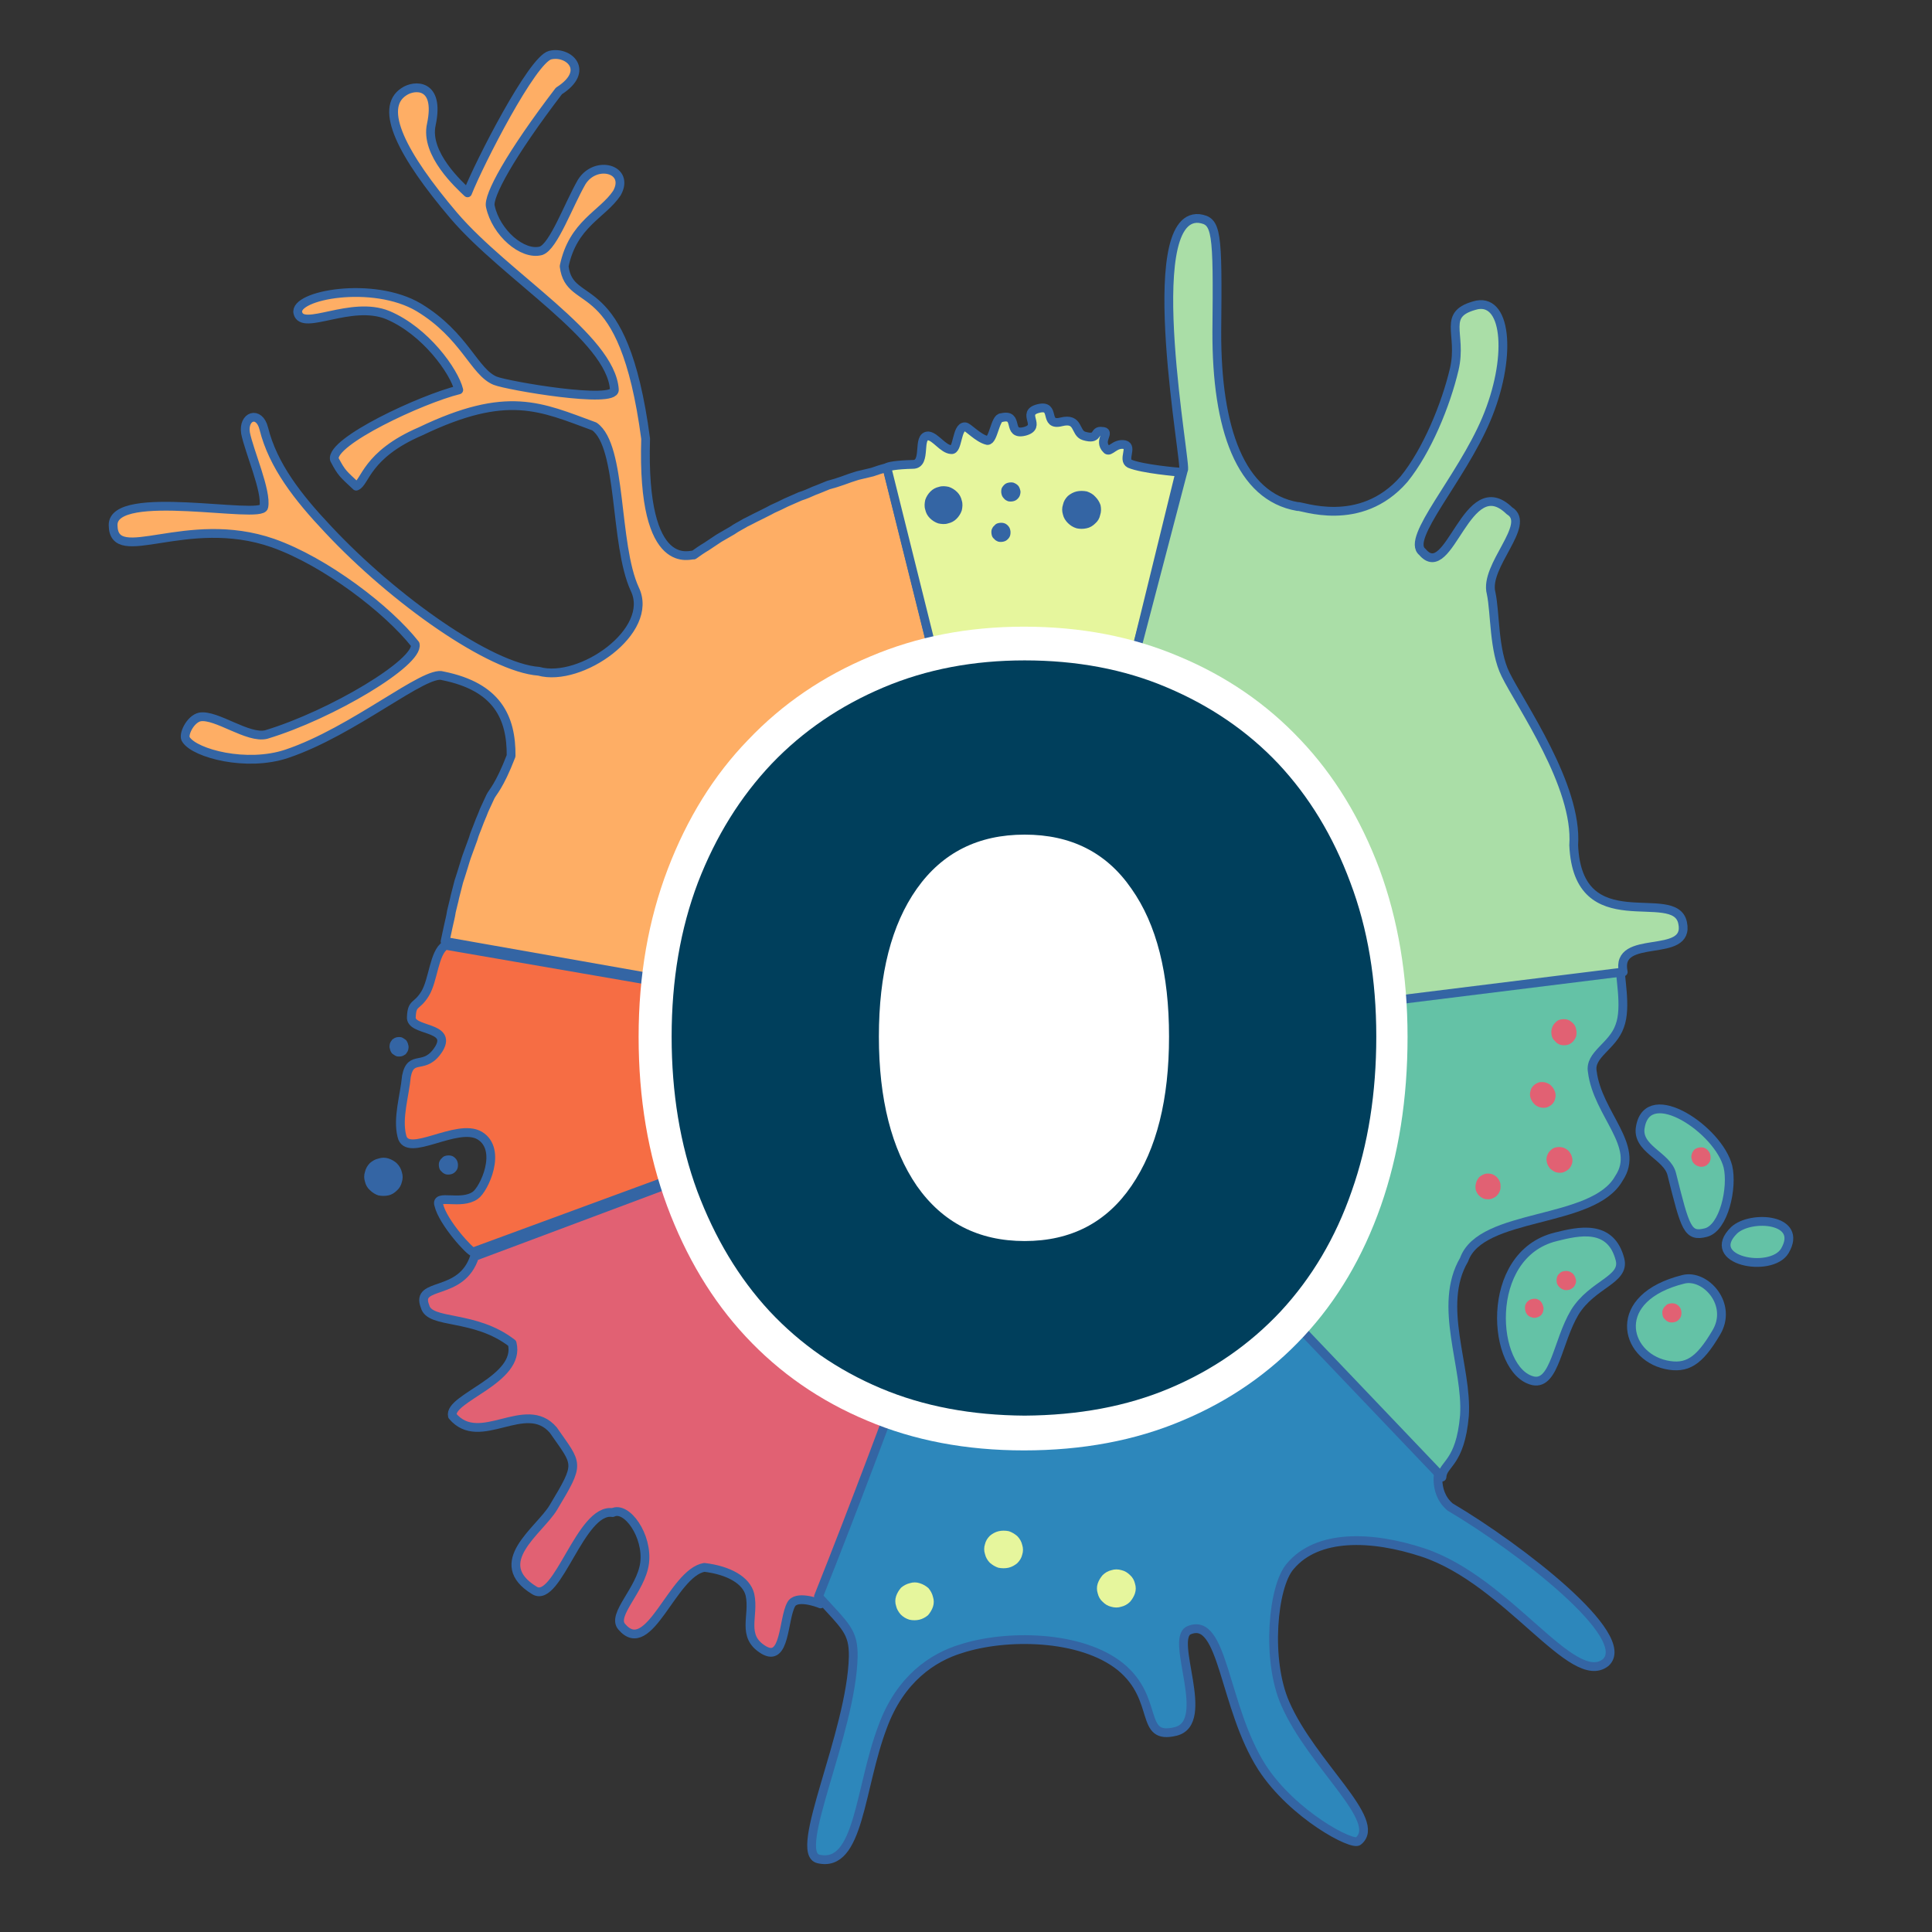 <?xml version="1.0" encoding="UTF-8"?>
<!DOCTYPE svg PUBLIC "-//W3C//DTD SVG 1.1//EN" "http://www.w3.org/Graphics/SVG/1.1/DTD/svg11.dtd">
<svg version="1.2" width="55mm" height="55mm" viewBox="0 0 5500 5500" preserveAspectRatio="xMidYMid" fill-rule="evenodd" stroke-width="28.222" stroke-linejoin="round" xmlns="http://www.w3.org/2000/svg" xmlns:ooo="http://xml.openoffice.org/svg/export" xmlns:xlink="http://www.w3.org/1999/xlink" xmlns:presentation="http://sun.com/xmlns/staroffice/presentation" xmlns:smil="http://www.w3.org/2001/SMIL20/" xmlns:anim="urn:oasis:names:tc:opendocument:xmlns:animation:1.0" xml:space="preserve">
 <rect x="0" y="0" width="5500" height="5500" fill="#333333" stroke="none"/>
 <defs class="ClipPathGroup">
  <clipPath id="presentation_clip_path" clipPathUnits="userSpaceOnUse">
   <rect x="0" y="0" width="5500" height="5500"/>
  </clipPath>
  <clipPath id="presentation_clip_path_shrink" clipPathUnits="userSpaceOnUse">
   <rect x="5" y="5" width="5489" height="5489"/>
  </clipPath>
 </defs>
 <defs class="TextShapeIndex">
  <g ooo:slide="id1" ooo:id-list="id3 id4 id5 id6 id7 id8 id9 id10 id11 id12 id13 id14 id15 id16 id17 id18 id19 id20 id21 id22 id23 id24 id25 id26 id27 id28 id29 id30 id31 id32 id33 id34"/>
 </defs>
 <defs class="EmbeddedBulletChars">
  <g id="bullet-char-template-57356" transform="scale(0,-0)">
   <path d="M 580,1141 L 1163,571 580,0 -4,571 580,1141 Z"/>
  </g>
  <g id="bullet-char-template-57354" transform="scale(0,-0)">
   <path d="M 8,1128 L 1137,1128 1137,0 8,0 8,1128 Z"/>
  </g>
  <g id="bullet-char-template-10146" transform="scale(0,-0)">
   <path d="M 174,0 L 602,739 174,1481 1456,739 174,0 Z M 1358,739 L 309,1346 659,739 1358,739 Z"/>
  </g>
  <g id="bullet-char-template-10132" transform="scale(0,-0)">
   <path d="M 2015,739 L 1276,0 717,0 1260,543 174,543 174,936 1260,936 717,1481 1274,1481 2015,739 Z"/>
  </g>
  <g id="bullet-char-template-10007" transform="scale(0,-0)">
   <path d="M 0,-2 C -7,14 -16,27 -25,37 L 356,567 C 262,823 215,952 215,954 215,979 228,992 255,992 264,992 276,990 289,987 310,991 331,999 354,1012 L 381,999 492,748 772,1049 836,1024 860,1049 C 881,1039 901,1025 922,1006 886,937 835,863 770,784 769,783 710,716 594,584 L 774,223 C 774,196 753,168 711,139 L 727,119 C 717,90 699,76 672,76 641,76 570,178 457,381 L 164,-76 C 142,-110 111,-127 72,-127 30,-127 9,-110 8,-76 1,-67 -2,-52 -2,-32 -2,-23 -1,-13 0,-2 Z"/>
  </g>
  <g id="bullet-char-template-10004" transform="scale(0,-0)">
   <path d="M 285,-33 C 182,-33 111,30 74,156 52,228 41,333 41,471 41,549 55,616 82,672 116,743 169,778 240,778 293,778 328,747 346,684 L 369,508 C 377,444 397,411 428,410 L 1163,1116 C 1174,1127 1196,1133 1229,1133 1271,1133 1292,1118 1292,1087 L 1292,965 C 1292,929 1282,901 1262,881 L 442,47 C 390,-6 338,-33 285,-33 Z"/>
  </g>
  <g id="bullet-char-template-9679" transform="scale(0,-0)">
   <path d="M 813,0 C 632,0 489,54 383,161 276,268 223,411 223,592 223,773 276,916 383,1023 489,1130 632,1184 813,1184 992,1184 1136,1130 1245,1023 1353,916 1407,772 1407,592 1407,412 1353,268 1245,161 1136,54 992,0 813,0 Z"/>
  </g>
  <g id="bullet-char-template-8226" transform="scale(0,-0)">
   <path d="M 346,457 C 273,457 209,483 155,535 101,586 74,649 74,723 74,796 101,859 155,911 209,963 273,989 346,989 419,989 480,963 531,910 582,859 608,796 608,723 608,648 583,586 532,535 482,483 420,457 346,457 Z"/>
  </g>
  <g id="bullet-char-template-8211" transform="scale(0,-0)">
   <path d="M -4,459 L 1135,459 1135,606 -4,606 -4,459 Z"/>
  </g>
  <g id="bullet-char-template-61548" transform="scale(0,-0)">
   <path d="M 173,740 C 173,903 231,1043 346,1159 462,1274 601,1332 765,1332 928,1332 1067,1274 1183,1159 1299,1043 1357,903 1357,740 1357,577 1299,437 1183,322 1067,206 928,148 765,148 601,148 462,206 346,322 231,437 173,577 173,740 Z"/>
  </g>
 </defs>
 <g>
  <g id="id2" class="Master_Slide">
   <g id="bg-id2" class="Background"/>
   <g id="bo-id2" class="BackgroundObjects"/>
  </g>
 </g>
 <g class="SlideGroup">
  <g>
   <g id="container-id1">
    <g id="id1" class="Slide" clip-path="url(#presentation_clip_path)">
     <g class="Page">
      <g class="Group">
       <g class="Group">
        <g class="Group">
         <g class="com.sun.star.drawing.ClosedBezierShape">
          <g id="id3">
           <rect class="BoundingBox" stroke="none" fill="none" x="309" y="143" width="2640" height="2845"/>
           <path fill="rgb(254,174,101)" stroke="none" d="M 1267,2680 C 1270,2666 1273,2651 1276,2638 1279,2623 1283,2610 1285,2595 1288,2581 1292,2568 1295,2553 1299,2539 1303,2525 1306,2510 1310,2497 1315,2483 1319,2469 1323,2456 1327,2442 1332,2429 1337,2415 1342,2402 1347,2388 1351,2373 1357,2361 1362,2347 1367,2333 1373,2321 1378,2307 1384,2294 1390,2281 1396,2268 1402,2255 1421,2240 1455,2152 1456,2042 1415,1955 1261,1924 1211,1906 1007,2082 816,2146 702,2184 556,2145 530,2106 519,2094 541,2047 569,2041 616,2033 706,2104 758,2091 944,2035 1194,1885 1182,1834 1104,1735 927,1599 777,1546 530,1460 323,1615 322,1495 320,1388 746,1480 751,1443 760,1399 709,1284 699,1233 691,1184 738,1168 751,1220 777,1325 848,1416 934,1507 1122,1708 1396,1901 1534,1911 1653,1944 1865,1796 1807,1677 1748,1548 1772,1270 1692,1214 1539,1158 1445,1109 1197,1228 1041,1295 1040,1375 1014,1384 977,1349 973,1348 952,1308 940,1257 1200,1136 1306,1110 1293,1057 1211,942 1104,897 999,854 861,944 848,891 835,840 1062,798 1192,875 1323,954 1350,1060 1410,1084 1445,1098 1753,1151 1749,1109 1739,961 1441,788 1292,614 1145,441 1077,308 1150,261 1179,241 1253,236 1228,354 1209,438 1308,527 1331,549 1365,463 1515,170 1566,157 1618,144 1682,201 1591,259 1452,441 1388,559 1396,588 1412,662 1487,728 1540,714 1576,702 1618,584 1656,518 1696,454 1795,481 1756,550 1715,611 1631,637 1606,758 1622,887 1774,766 1838,1249 1826,1641 1970,1576 1975,1580 1986,1572 1999,1563 2011,1556 2023,1548 2035,1540 2047,1532 2060,1525 2072,1517 2085,1510 2096,1502 2109,1496 2122,1488 2135,1482 2147,1475 2160,1469 2173,1462 2187,1456 2199,1449 2213,1443 2225,1437 2237,1431 2251,1425 2264,1419 2278,1413 2291,1409 2305,1403 2318,1397 2332,1392 2345,1386 2358,1381 2373,1377 2386,1373 2400,1368 2413,1363 2428,1358 2441,1354 2455,1350 2469,1347 2483,1344 2497,1339 2510,1335 2525,1331 2662,1879 2798,2426 2935,2974 2379,2877 1824,2778 1267,2680 Z"/>
           <path fill="none" stroke="rgb(52,101,164)" stroke-width="25" stroke-linejoin="round" d="M 1267,2680 C 1270,2666 1273,2651 1276,2638 1279,2623 1283,2610 1285,2595 1288,2581 1292,2568 1295,2553 L 1306,2510 C 1310,2497 1315,2483 1319,2469 1323,2456 1327,2442 1332,2429 L 1347,2388 C 1351,2373 1357,2361 1362,2347 1367,2333 1373,2321 1378,2307 L 1396,2268 C 1402,2255 1421,2240 1455,2152 1456,2042 1415,1955 1261,1924 1211,1906 1007,2082 816,2146 702,2184 556,2145 530,2106 519,2094 541,2047 569,2041 616,2033 706,2104 758,2091 944,2035 1194,1885 1182,1834 1104,1735 927,1599 777,1546 530,1460 323,1615 322,1495 320,1388 746,1480 751,1443 760,1399 709,1284 699,1233 691,1184 738,1168 751,1220 777,1325 848,1416 934,1507 1122,1708 1396,1901 1534,1911 1653,1944 1865,1796 1807,1677 1748,1548 1772,1270 1692,1214 1539,1158 1445,1109 1197,1228 1041,1295 1040,1375 1014,1384 977,1349 973,1348 952,1308 940,1257 1200,1136 1306,1110 1293,1057 1211,942 1104,897 999,854 861,944 848,891 835,840 1062,798 1192,875 1323,954 1350,1060 1410,1084 1445,1098 1753,1151 1749,1109 1739,961 1441,788 1292,614 1145,441 1077,308 1150,261 1179,241 1253,236 1228,354 1209,438 1308,527 1331,549 1365,463 1515,170 1566,157 1618,144 1682,201 1591,259 1452,441 1388,559 1396,588 1412,662 1487,728 1540,714 1576,702 1618,584 1656,518 1696,454 1795,481 1756,550 1715,611 1631,637 1606,758 1622,887 1774,766 1838,1249 1826,1641 1970,1576 1975,1580 1986,1572 1999,1563 2011,1556 2023,1548 2035,1540 2047,1532 L 2085,1510 C 2096,1502 2109,1496 2122,1488 2135,1482 2147,1475 2160,1469 2173,1462 2187,1456 2199,1449 2213,1443 2225,1437 2237,1431 2251,1425 2264,1419 2278,1413 2291,1409 2305,1403 2318,1397 2332,1392 2345,1386 2358,1381 2373,1377 2386,1373 2400,1368 2413,1363 2428,1358 2441,1354 L 2483,1344 C 2497,1339 2510,1335 2525,1331 L 2935,2974 C 2379,2877 1824,2778 1267,2680 Z"/>
          </g>
         </g>
        </g>
        <g class="Group">
         <g class="com.sun.star.drawing.ClosedBezierShape">
          <g id="id4">
           <rect class="BoundingBox" stroke="none" fill="none" x="1193" y="2970" width="1758" height="1748"/>
           <path fill="rgb(225,97,115)" stroke="none" d="M 2336,4566 C 2327,4562 2266,4540 2252,4568 2229,4611 2236,4734 2174,4697 2109,4658 2148,4601 2135,4540 2125,4498 2073,4470 2005,4462 1914,4478 1848,4723 1770,4631 1740,4597 1825,4526 1835,4450 1845,4372 1784,4286 1744,4306 1653,4292 1587,4566 1522,4528 1392,4449 1535,4358 1575,4292 1653,4162 1645,4172 1575,4071 1496,3979 1366,4124 1288,4031 1275,3980 1484,3928 1458,3824 1351,3741 1223,3771 1210,3719 1181,3647 1314,3693 1351,3577 1880,3379 2408,3181 2937,2983 2737,3511 2537,4038 2336,4566 Z"/>
           <path fill="none" stroke="rgb(52,101,164)" stroke-width="25" stroke-linejoin="round" d="M 2336,4566 C 2327,4562 2266,4540 2252,4568 2229,4611 2236,4734 2174,4697 2109,4658 2148,4601 2135,4540 2125,4498 2073,4470 2005,4462 1914,4478 1848,4723 1770,4631 1740,4597 1825,4526 1835,4450 1845,4372 1784,4286 1744,4306 1653,4292 1587,4566 1522,4528 1392,4449 1535,4358 1575,4292 1653,4162 1645,4172 1575,4071 1496,3979 1366,4124 1288,4031 1275,3980 1484,3928 1458,3824 1351,3741 1223,3771 1210,3719 1181,3647 1314,3693 1351,3577 1880,3379 2408,3181 2937,2983 2737,3511 2537,4038 2336,4566 Z"/>
          </g>
         </g>
        </g>
        <g class="Group">
         <g class="com.sun.star.drawing.ClosedBezierShape">
          <g id="id5">
           <rect class="BoundingBox" stroke="none" fill="none" x="2512" y="1148" width="861" height="1887"/>
           <path fill="rgb(230,246,157)" stroke="none" d="M 2525,1332 C 2524,1328 2552,1323 2599,1322 2640,1322 2609,1240 2643,1241 2663,1243 2685,1279 2708,1280 2727,1283 2723,1214 2747,1215 2755,1214 2784,1248 2811,1254 2828,1255 2833,1188 2851,1189 2904,1176 2864,1241 2917,1228 2969,1214 2904,1176 2956,1163 3008,1150 2969,1214 3021,1201 3073,1188 3059,1233 3086,1241 3130,1254 3112,1224 3137,1228 3164,1228 3125,1254 3150,1279 3159,1291 3173,1260 3202,1266 3225,1272 3195,1309 3216,1320 3251,1335 3354,1344 3359,1344 3225,1893 3081,2473 2946,3021 2809,2473 2661,1878 2525,1332 Z"/>
           <path fill="none" stroke="rgb(52,101,164)" stroke-width="25" stroke-linejoin="round" d="M 2525,1332 C 2524,1328 2552,1323 2599,1322 2640,1322 2609,1240 2643,1241 2663,1243 2685,1279 2708,1280 2727,1283 2723,1214 2747,1215 2755,1214 2784,1248 2811,1254 2828,1255 2833,1188 2851,1189 2904,1176 2864,1241 2917,1228 2969,1214 2904,1176 2956,1163 3008,1150 2969,1214 3021,1201 3073,1188 3059,1233 3086,1241 3130,1254 3112,1224 3137,1228 3164,1228 3125,1254 3150,1279 3159,1291 3173,1260 3202,1266 3225,1272 3195,1309 3216,1320 3251,1335 3354,1344 3359,1344 3225,1893 3081,2473 2946,3021 2809,2473 2661,1878 2525,1332 Z"/>
          </g>
         </g>
         <g class="com.sun.star.drawing.CustomShape">
          <g id="id6">
           <rect class="BoundingBox" stroke="none" fill="none" x="2631" y="1383" width="111" height="111"/>
           <path fill="rgb(52,101,164)" stroke="none" d="M 2738,1425 C 2741,1434 2740,1444 2738,1453 2735,1462 2730,1470 2723,1477 2716,1484 2708,1488 2699,1490 2690,1493 2680,1492 2671,1490 2662,1487 2654,1482 2647,1475 2640,1468 2636,1460 2634,1451 2631,1442 2632,1432 2634,1423 2637,1414 2642,1406 2649,1399 2656,1392 2664,1388 2673,1386 2682,1383 2692,1384 2701,1386 2710,1389 2718,1394 2725,1401 2732,1408 2736,1416 2738,1425 L 2738,1425 Z"/>
          </g>
         </g>
         <g class="com.sun.star.drawing.CustomShape">
          <g id="id7">
           <rect class="BoundingBox" stroke="none" fill="none" x="2849" y="1372" width="58" height="57"/>
           <path fill="rgb(52,101,164)" stroke="none" d="M 2904,1394 C 2906,1399 2905,1404 2904,1408 2903,1413 2900,1417 2897,1420 2893,1424 2889,1426 2884,1427 2879,1428 2875,1428 2870,1427 2865,1425 2861,1423 2858,1419 2854,1415 2852,1411 2851,1406 2850,1402 2850,1397 2851,1392 2852,1388 2855,1384 2859,1380 2862,1377 2866,1375 2871,1374 2876,1373 2881,1373 2885,1374 2890,1376 2894,1378 2898,1382 2901,1385 2903,1390 2904,1394 L 2904,1394 Z"/>
          </g>
         </g>
         <g class="com.sun.star.drawing.CustomShape">
          <g id="id8">
           <rect class="BoundingBox" stroke="none" fill="none" x="3023" y="1397" width="113" height="110"/>
           <path fill="rgb(52,101,164)" stroke="none" d="M 3133,1438 C 3135,1448 3135,1457 3132,1466 3130,1476 3125,1484 3118,1490 3111,1497 3103,1502 3093,1504 3084,1506 3074,1506 3065,1504 3055,1501 3047,1496 3040,1489 3033,1482 3028,1474 3026,1465 3023,1455 3023,1446 3026,1437 3028,1427 3033,1419 3040,1412 3047,1406 3056,1401 3065,1399 3074,1397 3084,1397 3094,1399 3103,1402 3112,1407 3118,1414 3125,1421 3130,1429 3133,1438 L 3133,1438 Z"/>
          </g>
         </g>
         <g class="com.sun.star.drawing.CustomShape">
          <g id="id9">
           <rect class="BoundingBox" stroke="none" fill="none" x="2822" y="1487" width="57" height="57"/>
           <path fill="rgb(52,101,164)" stroke="none" d="M 2876,1509 C 2877,1513 2877,1518 2876,1523 2875,1528 2872,1532 2869,1535 2865,1539 2861,1541 2856,1542 2851,1543 2847,1543 2842,1542 2837,1540 2833,1538 2830,1534 2826,1531 2824,1527 2823,1522 2822,1517 2822,1512 2823,1508 2825,1503 2827,1499 2831,1496 2834,1492 2838,1490 2843,1489 2848,1488 2853,1488 2857,1489 2862,1490 2866,1493 2869,1496 2873,1500 2875,1504 2876,1509 L 2876,1509 Z"/>
          </g>
         </g>
        </g>
        <g class="Group">
         <g class="com.sun.star.drawing.ClosedBezierShape">
          <g id="id10">
           <rect class="BoundingBox" stroke="none" fill="none" x="2298" y="2940" width="2300" height="2368"/>
           <path fill="rgb(45,135,187)" stroke="none" d="M 4102,4180 C 4098,4168 4075,4245 4128,4290 4326,4407 4652,4659 4571,4733 4477,4807 4294,4501 4052,4420 3904,4371 3750,4367 3673,4459 3623,4516 3604,4726 3659,4850 3735,5024 3938,5183 3867,5241 3852,5257 3681,5167 3593,5032 3482,4859 3484,4599 3385,4641 3328,4665 3451,4903 3347,4929 3241,4955 3303,4838 3190,4745 3077,4654 2863,4652 2735,4694 2656,4718 2563,4779 2513,4915 2446,5091 2447,5319 2330,5292 2254,5275 2424,4933 2429,4716 2430,4644 2407,4630 2330,4545 2539,4021 2727,3477 2935,2953 3325,3362 3714,3772 4102,4180 Z"/>
           <path fill="none" stroke="rgb(52,101,164)" stroke-width="25" stroke-linejoin="round" d="M 4102,4180 C 4098,4168 4075,4245 4128,4290 4326,4407 4652,4659 4571,4733 4477,4807 4294,4501 4052,4420 3904,4371 3750,4367 3673,4459 3623,4516 3604,4726 3659,4850 3735,5024 3938,5183 3867,5241 3852,5257 3681,5167 3593,5032 3482,4859 3484,4599 3385,4641 3328,4665 3451,4903 3347,4929 3241,4955 3303,4838 3190,4745 3077,4654 2863,4652 2735,4694 2656,4718 2563,4779 2513,4915 2446,5091 2447,5319 2330,5292 2254,5275 2424,4933 2429,4716 2430,4644 2407,4630 2330,4545 2539,4021 2727,3477 2935,2953 3325,3362 3714,3772 4102,4180 Z"/>
          </g>
         </g>
        </g>
        <g class="Group">
         <g class="com.sun.star.drawing.ClosedBezierShape">
          <g id="id11">
           <rect class="BoundingBox" stroke="none" fill="none" x="2924" y="2733" width="1716" height="1486"/>
           <path fill="rgb(100,194,166)" stroke="none" d="M 4613,2746 C 4609,2775 4632,2866 4611,2921 4591,2979 4524,3002 4533,3051 4548,3172 4671,3262 4609,3354 4536,3486 4216,3450 4168,3586 4091,3717 4178,3891 4169,4030 4157,4168 4107,4166 4105,4205 3716,3797 3326,3388 2937,2980 3495,2903 4054,2824 4613,2746 Z"/>
           <path fill="none" stroke="rgb(52,101,164)" stroke-width="25" stroke-linejoin="round" d="M 4613,2746 C 4609,2775 4632,2866 4611,2921 4591,2979 4524,3002 4533,3051 4548,3172 4671,3262 4609,3354 4536,3486 4216,3450 4168,3586 4091,3717 4178,3891 4169,4030 4157,4168 4107,4166 4105,4205 3716,3797 3326,3388 2937,2980 3495,2903 4054,2824 4613,2746 Z"/>
          </g>
         </g>
         <g class="com.sun.star.drawing.ClosedBezierShape">
          <g id="id12">
           <rect class="BoundingBox" stroke="none" fill="none" x="4261" y="3494" width="366" height="452"/>
           <path fill="rgb(100,194,166)" stroke="none" d="M 4365,3931 C 4247,3905 4221,3572 4429,3521 4493,3505 4586,3483 4612,3586 4626,3644 4533,3655 4483,3736 4434,3818 4426,3943 4365,3931 Z"/>
           <path fill="none" stroke="rgb(52,101,164)" stroke-width="25" stroke-linejoin="round" d="M 4365,3931 C 4247,3905 4221,3572 4429,3521 4493,3505 4586,3483 4612,3586 4626,3644 4533,3655 4483,3736 4434,3818 4426,3943 4365,3931 Z"/>
          </g>
         </g>
         <g class="com.sun.star.drawing.ClosedBezierShape">
          <g id="id13">
           <rect class="BoundingBox" stroke="none" fill="none" x="4656" y="3144" width="281" height="382"/>
           <path fill="rgb(100,194,166)" stroke="none" d="M 4759,3342 C 4746,3290 4657,3270 4670,3207 4693,3082 4893,3217 4919,3321 4933,3380 4908,3496 4856,3509 4804,3522 4798,3498 4759,3342 Z"/>
           <path fill="none" stroke="rgb(52,101,164)" stroke-width="25" stroke-linejoin="round" d="M 4759,3342 C 4746,3290 4657,3270 4670,3207 4693,3082 4893,3217 4919,3321 4933,3380 4908,3496 4856,3509 4804,3522 4798,3498 4759,3342 Z"/>
          </g>
         </g>
         <g class="com.sun.star.drawing.ClosedBezierShape">
          <g id="id14">
           <rect class="BoundingBox" stroke="none" fill="none" x="4631" y="3627" width="283" height="276"/>
           <path fill="rgb(100,194,166)" stroke="none" d="M 4742,3885 C 4624,3859 4583,3694 4792,3642 4855,3626 4935,3714 4885,3795 4837,3876 4802,3898 4742,3885 Z"/>
           <path fill="none" stroke="rgb(52,101,164)" stroke-width="25" stroke-linejoin="round" d="M 4742,3885 C 4624,3859 4583,3694 4792,3642 4855,3626 4935,3714 4885,3795 4837,3876 4802,3898 4742,3885 Z"/>
          </g>
         </g>
         <g class="com.sun.star.drawing.ClosedBezierShape">
          <g id="id15">
           <rect class="BoundingBox" stroke="none" fill="none" x="4901" y="3464" width="205" height="144"/>
           <path fill="rgb(100,194,166)" stroke="none" d="M 4937,3502 C 4985,3458 5135,3469 5081,3561 5042,3626 4848,3589 4937,3502 Z"/>
           <path fill="none" stroke="rgb(52,101,164)" stroke-width="25" stroke-linejoin="round" d="M 4937,3502 C 4985,3458 5135,3469 5081,3561 5042,3626 4848,3589 4937,3502 Z"/>
          </g>
         </g>
         <g class="com.sun.star.drawing.CustomShape">
          <g id="id16">
           <rect class="BoundingBox" stroke="none" fill="none" x="4341" y="3696" width="55" height="57"/>
           <path fill="rgb(225,97,115)" stroke="none" d="M 4393,3719 C 4395,3723 4394,3728 4393,3733 4392,3738 4389,3742 4386,3745 4382,3748 4378,3750 4373,3751 4369,3752 4364,3752 4360,3750 4355,3749 4351,3746 4348,3743 4345,3739 4343,3735 4342,3730 4341,3725 4341,3720 4342,3716 4344,3711 4346,3707 4350,3704 4353,3701 4357,3699 4362,3698 4366,3697 4371,3697 4375,3698 4380,3700 4384,3702 4387,3706 4390,3710 4392,3714 4393,3719 L 4393,3719 Z"/>
          </g>
         </g>
         <g class="com.sun.star.drawing.CustomShape">
          <g id="id17">
           <rect class="BoundingBox" stroke="none" fill="none" x="4430" y="3618" width="58" height="56"/>
           <path fill="rgb(225,97,115)" stroke="none" d="M 4485,3639 C 4487,3643 4487,3648 4486,3653 4484,3658 4482,3662 4479,3665 4475,3668 4471,3671 4466,3672 4461,3673 4457,3673 4452,3672 4447,3670 4443,3668 4439,3664 4436,3661 4433,3657 4432,3652 4431,3647 4431,3642 4432,3638 4433,3633 4435,3629 4439,3626 4442,3622 4446,3620 4451,3619 4456,3618 4461,3618 4465,3619 4470,3620 4474,3623 4478,3626 4481,3630 4484,3634 4485,3639 L 4485,3639 Z"/>
          </g>
         </g>
         <g class="com.sun.star.drawing.CustomShape">
          <g id="id18">
           <rect class="BoundingBox" stroke="none" fill="none" x="4402" y="3265" width="76" height="75"/>
           <path fill="rgb(225,97,115)" stroke="none" d="M 4475,3294 C 4477,3300 4477,3307 4475,3313 4473,3319 4470,3325 4465,3329 4460,3333 4455,3336 4448,3338 4442,3339 4436,3339 4429,3337 4423,3335 4418,3331 4413,3327 4409,3322 4405,3316 4404,3310 4402,3303 4402,3297 4404,3291 4406,3285 4409,3279 4414,3275 4419,3270 4424,3267 4431,3266 4437,3265 4443,3265 4450,3267 4456,3269 4461,3272 4466,3277 4470,3282 4474,3288 4475,3294 L 4475,3294 Z"/>
          </g>
         </g>
         <g class="com.sun.star.drawing.CustomShape">
          <g id="id19">
           <rect class="BoundingBox" stroke="none" fill="none" x="4200" y="3340" width="74" height="76"/>
           <path fill="rgb(225,97,115)" stroke="none" d="M 4271,3368 C 4272,3375 4272,3381 4271,3387 4269,3393 4266,3399 4261,3404 4257,3408 4251,3411 4245,3413 4239,3415 4232,3414 4226,3413 4220,3411 4215,3408 4210,3403 4206,3399 4203,3393 4201,3387 4200,3380 4200,3374 4202,3368 4203,3362 4207,3356 4211,3351 4216,3347 4221,3344 4227,3342 4233,3340 4240,3341 4246,3342 4252,3344 4257,3347 4262,3352 4266,3356 4269,3362 4271,3368 L 4271,3368 Z"/>
          </g>
         </g>
         <g class="com.sun.star.drawing.CustomShape">
          <g id="id20">
           <rect class="BoundingBox" stroke="none" fill="none" x="4814" y="3266" width="58" height="57"/>
           <path fill="rgb(225,97,115)" stroke="none" d="M 4869,3288 C 4870,3293 4870,3298 4869,3302 4868,3307 4865,3311 4862,3314 4858,3318 4854,3320 4849,3321 4844,3322 4840,3322 4835,3320 4830,3319 4826,3316 4823,3313 4819,3309 4817,3305 4816,3300 4814,3295 4815,3290 4816,3286 4817,3281 4820,3277 4823,3273 4827,3270 4831,3268 4836,3267 4841,3266 4845,3266 4850,3267 4855,3269 4859,3271 4862,3275 4866,3279 4868,3283 4869,3288 L 4869,3288 Z"/>
          </g>
         </g>
         <g class="com.sun.star.drawing.CustomShape">
          <g id="id21">
           <rect class="BoundingBox" stroke="none" fill="none" x="4732" y="3709" width="57" height="57"/>
           <path fill="rgb(225,97,115)" stroke="none" d="M 4786,3731 C 4787,3735 4787,3740 4786,3745 4785,3750 4782,3754 4779,3757 4775,3761 4771,3763 4766,3764 4761,3765 4757,3765 4752,3764 4747,3762 4743,3760 4740,3756 4736,3753 4734,3749 4733,3744 4732,3739 4732,3734 4733,3730 4735,3725 4737,3721 4741,3718 4744,3714 4748,3712 4753,3711 4758,3710 4763,3710 4767,3711 4772,3712 4776,3715 4779,3718 4783,3722 4785,3726 4786,3731 L 4786,3731 Z"/>
          </g>
         </g>
         <g class="com.sun.star.drawing.CustomShape">
          <g id="id22">
           <rect class="BoundingBox" stroke="none" fill="none" x="4355" y="3080" width="75" height="75"/>
           <path fill="rgb(225,97,115)" stroke="none" d="M 4427,3109 C 4429,3115 4429,3122 4427,3128 4426,3134 4423,3139 4418,3144 4414,3148 4408,3151 4402,3153 4396,3154 4389,3154 4383,3152 4377,3150 4371,3147 4367,3142 4362,3137 4359,3131 4357,3125 4355,3119 4355,3112 4357,3106 4358,3100 4361,3095 4366,3090 4370,3086 4376,3083 4382,3081 4388,3080 4395,3080 4401,3082 4407,3084 4413,3087 4417,3092 4422,3097 4425,3103 4427,3109 L 4427,3109 Z"/>
          </g>
         </g>
         <g class="com.sun.star.drawing.CustomShape">
          <g id="id23">
           <rect class="BoundingBox" stroke="none" fill="none" x="4416" y="2901" width="74" height="76"/>
           <path fill="rgb(225,97,115)" stroke="none" d="M 4417,2946 C 4418,2953 4421,2959 4426,2963 4430,2968 4435,2972 4441,2974 4447,2976 4454,2976 4460,2975 4466,2974 4472,2971 4477,2966 4481,2962 4485,2956 4487,2950 4488,2944 4489,2937 4487,2931 4486,2924 4483,2918 4479,2914 4474,2909 4469,2905 4463,2903 4457,2901 4450,2901 4444,2902 4438,2903 4432,2906 4428,2911 4423,2915 4420,2921 4418,2927 4416,2933 4416,2940 4417,2946 L 4417,2946 Z"/>
          </g>
         </g>
        </g>
        <g class="Group">
         <g class="com.sun.star.drawing.ClosedBezierShape">
          <g id="id24">
           <rect class="BoundingBox" stroke="none" fill="none" x="2928" y="609" width="1877" height="2380"/>
           <path fill="rgb(170,222,167)" stroke="none" d="M 3369,1338 C 3382,1341 3242,609 3413,622 3464,629 3467,654 3464,944 3463,1220 3531,1414 3694,1442 3702,1438 3872,1508 3997,1364 4062,1284 4116,1153 4140,1051 4164,948 4101,893 4205,868 4292,852 4303,1024 4231,1194 4159,1364 4001,1533 4049,1571 4127,1664 4175,1335 4297,1454 4362,1493 4224,1611 4245,1689 4257,1746 4252,1852 4286,1920 4328,2006 4492,2237 4480,2406 4492,2681 4768,2521 4790,2627 4813,2733 4597,2654 4621,2767 4060,2837 3500,2906 2941,2975 3083,2430 3226,1884 3369,1338 Z"/>
           <path fill="none" stroke="rgb(52,101,164)" stroke-width="25" stroke-linejoin="round" d="M 3369,1338 C 3382,1341 3242,609 3413,622 3464,629 3467,654 3464,944 3463,1220 3531,1414 3694,1442 3702,1438 3872,1508 3997,1364 4062,1284 4116,1153 4140,1051 4164,948 4101,893 4205,868 4292,852 4303,1024 4231,1194 4159,1364 4001,1533 4049,1571 4127,1664 4175,1335 4297,1454 4362,1493 4224,1611 4245,1689 4257,1746 4252,1852 4286,1920 4328,2006 4492,2237 4480,2406 4492,2681 4768,2521 4790,2627 4813,2733 4597,2654 4621,2767 4060,2837 3500,2906 2941,2975 3083,2430 3226,1884 3369,1338 Z"/>
          </g>
         </g>
        </g>
        <g class="Group">
         <g class="Group">
          <g class="com.sun.star.drawing.ClosedBezierShape">
           <g id="id25">
            <rect class="BoundingBox" stroke="none" fill="none" x="1127" y="2678" width="1823" height="900"/>
            <path fill="rgb(246,109,68)" stroke="none" d="M 1347,3564 C 1340,3566 1261,3481 1249,3430 1239,3398 1312,3432 1353,3403 1378,3386 1431,3273 1366,3233 1301,3194 1158,3300 1144,3234 1131,3182 1152,3119 1157,3064 1170,2998 1209,3051 1250,2985 1288,2920 1167,2937 1171,2895 1173,2852 1186,2868 1210,2829 1234,2790 1235,2712 1268,2691 1824,2787 2380,2883 2936,2980 2407,3174 1877,3369 1347,3564 Z"/>
            <path fill="none" stroke="rgb(52,101,164)" stroke-width="25" stroke-linejoin="round" d="M 1347,3564 C 1340,3566 1261,3481 1249,3430 1239,3398 1312,3432 1353,3403 1378,3386 1431,3273 1366,3233 1301,3194 1158,3300 1144,3234 1131,3182 1152,3119 1157,3064 1170,2998 1209,3051 1250,2985 1288,2920 1167,2937 1171,2895 1173,2852 1186,2868 1210,2829 1234,2790 1235,2712 1268,2691 1824,2787 2380,2883 2936,2980 2407,3174 1877,3369 1347,3564 Z"/>
           </g>
          </g>
         </g>
         <g class="com.sun.star.drawing.CustomShape">
          <g id="id26">
           <rect class="BoundingBox" stroke="none" fill="none" x="1108" y="2952" width="57" height="57"/>
           <path fill="rgb(52,101,164)" stroke="none" d="M 1162,2974 C 1164,2979 1163,2984 1162,2989 1161,2993 1158,2997 1155,3001 1151,3004 1147,3006 1143,3007 1138,3008 1133,3008 1129,3007 1124,3005 1120,3002 1116,2999 1113,2995 1111,2991 1110,2986 1108,2981 1109,2976 1110,2971 1111,2967 1114,2963 1117,2959 1121,2956 1125,2954 1129,2953 1134,2952 1139,2952 1143,2953 1148,2955 1152,2958 1156,2961 1159,2965 1161,2969 1162,2974 L 1162,2974 Z"/>
          </g>
         </g>
         <g class="com.sun.star.drawing.CustomShape">
          <g id="id27">
           <rect class="BoundingBox" stroke="none" fill="none" x="1249" y="3288" width="57" height="57"/>
           <path fill="rgb(52,101,164)" stroke="none" d="M 1303,3310 C 1304,3314 1304,3319 1303,3324 1302,3329 1299,3333 1296,3336 1292,3340 1288,3342 1283,3343 1278,3344 1274,3344 1269,3343 1264,3341 1260,3339 1257,3335 1253,3332 1251,3328 1250,3323 1249,3318 1249,3313 1250,3309 1252,3304 1254,3300 1258,3297 1261,3293 1265,3291 1270,3290 1275,3289 1280,3289 1284,3290 1289,3291 1293,3294 1296,3297 1300,3301 1302,3305 1303,3310 L 1303,3310 Z"/>
          </g>
         </g>
         <g class="com.sun.star.drawing.CustomShape">
          <g id="id28">
           <rect class="BoundingBox" stroke="none" fill="none" x="1036" y="3295" width="112" height="111"/>
           <path fill="rgb(52,101,164)" stroke="none" d="M 1144,3337 C 1147,3346 1147,3356 1144,3365 1142,3374 1137,3383 1130,3389 1123,3396 1115,3401 1106,3403 1096,3405 1087,3405 1077,3403 1068,3400 1060,3395 1053,3388 1046,3382 1041,3373 1039,3364 1036,3355 1036,3345 1039,3336 1041,3327 1046,3318 1053,3311 1060,3305 1068,3300 1078,3298 1087,3295 1097,3295 1106,3298 1115,3301 1124,3306 1130,3312 1137,3319 1142,3328 1144,3337 L 1144,3337 Z"/>
          </g>
         </g>
         <g class="com.sun.star.drawing.CustomShape">
          <g id="id29">
           <rect class="BoundingBox" stroke="none" fill="none" x="2548" y="4504" width="112" height="110"/>
           <path fill="rgb(230,246,157)" stroke="none" d="M 2656,4546 C 2659,4555 2659,4565 2656,4574 2653,4583 2648,4591 2642,4598 2635,4604 2626,4609 2617,4611 2608,4613 2598,4613 2589,4611 2579,4608 2571,4603 2564,4596 2558,4589 2553,4581 2551,4572 2548,4563 2548,4553 2551,4544 2554,4535 2559,4527 2565,4520 2572,4514 2581,4509 2590,4507 2599,4504 2609,4504 2618,4507 2628,4510 2636,4515 2643,4521 2649,4528 2654,4537 2656,4546 L 2656,4546 Z"/>
          </g>
         </g>
         <g class="com.sun.star.drawing.CustomShape">
          <g id="id30">
           <rect class="BoundingBox" stroke="none" fill="none" x="2801" y="4357" width="113" height="109"/>
           <path fill="rgb(230,246,157)" stroke="none" d="M 2910,4398 C 2913,4407 2913,4417 2910,4426 2908,4435 2903,4443 2896,4450 2889,4456 2880,4461 2871,4463 2862,4465 2852,4465 2842,4463 2833,4460 2825,4455 2818,4449 2811,4442 2806,4433 2804,4424 2801,4415 2801,4405 2804,4396 2806,4387 2811,4379 2818,4372 2825,4366 2834,4361 2843,4359 2852,4357 2862,4357 2872,4359 2881,4362 2889,4367 2896,4373 2903,4380 2908,4389 2910,4398 L 2910,4398 Z"/>
          </g>
         </g>
         <g class="com.sun.star.drawing.CustomShape">
          <g id="id31">
           <rect class="BoundingBox" stroke="none" fill="none" x="3123" y="4467" width="111" height="111"/>
           <path fill="rgb(230,246,157)" stroke="none" d="M 3231,4508 C 3234,4517 3234,4527 3231,4536 3228,4545 3223,4553 3217,4560 3210,4567 3201,4572 3192,4574 3183,4577 3173,4577 3163,4574 3154,4572 3146,4567 3139,4560 3132,4554 3127,4545 3125,4536 3122,4527 3122,4517 3125,4508 3128,4499 3133,4491 3139,4484 3146,4477 3155,4472 3164,4470 3173,4467 3183,4467 3193,4470 3202,4472 3210,4477 3217,4484 3224,4490 3229,4499 3231,4508 L 3231,4508 Z"/>
          </g>
         </g>
        </g>
        <g class="com.sun.star.drawing.CustomShape">
         <g id="id32">
          <rect class="BoundingBox" stroke="none" fill="none" x="2340" y="2317" width="1342" height="1342"/>
          <path fill="rgb(255,255,255)" stroke="none" d="M 3642,2804 C 3674,2915 3676,3032 3649,3144 3621,3256 3564,3359 3484,3443 3404,3526 3304,3587 3193,3619 3082,3651 2965,3654 2853,3626 2741,3599 2638,3542 2555,3462 2472,3382 2411,3282 2379,3171 2347,3060 2345,2943 2373,2830 2400,2718 2457,2615 2537,2532 2617,2449 2717,2388 2828,2356 2939,2323 3056,2321 3168,2349 3280,2376 3383,2433 3466,2513 3549,2592 3610,2693 3642,2804 L 3642,2804 Z"/>
          <path fill="none" stroke="rgb(52,101,164)" stroke-width="25" stroke-linejoin="round" d="M 3642,2804 C 3674,2915 3676,3032 3649,3144 3621,3256 3564,3359 3484,3443 3404,3526 3304,3587 3193,3619 3082,3651 2965,3654 2853,3626 2741,3599 2638,3542 2555,3462 2472,3382 2411,3282 2379,3171 2347,3060 2345,2943 2373,2830 2400,2718 2457,2615 2537,2532 2617,2449 2717,2388 2828,2356 2939,2323 3056,2321 3168,2349 3280,2376 3383,2433 3466,2513 3549,2592 3610,2693 3642,2804 L 3642,2804 Z"/>
         </g>
        </g>
       </g>
      </g>
      <g class="com.sun.star.drawing.ClosedBezierShape">
       <g id="id33">
        <rect class="BoundingBox" stroke="none" fill="none" x="1818" y="1784" width="2190" height="2346"/>
        <path fill="rgb(255,255,255)" stroke="none" d="M 4007,2952 C 4007,3127 3982,3287 3931,3433 3880,3578 3807,3702 3711,3805 3615,3908 3500,3988 3366,4044 3232,4101 3081,4129 2915,4129 2751,4129 2602,4101 2468,4044 2334,3988 2219,3908 2123,3805 2027,3702 1953,3578 1899,3433 1845,3287 1818,3127 1818,2952 1818,2777 1846,2618 1901,2474 1956,2330 2032,2207 2130,2106 2227,2004 2343,1925 2477,1869 2611,1812 2757,1784 2915,1784 3076,1784 3223,1812 3357,1869 3491,1925 3606,2004 3702,2106 3798,2207 3873,2330 3927,2474 3980,2618 4007,2777 4007,2952 Z M 3364,2952 C 3364,2758 3325,2605 3247,2493 3170,2382 3059,2326 2915,2326 2771,2326 2659,2382 2580,2493 2501,2605 2462,2758 2462,2952 2462,3147 2501,3301 2580,3416 2659,3530 2771,3587 2915,3587 3059,3587 3170,3530 3247,3416 3325,3301 3364,3147 3364,2952 Z"/>
       </g>
      </g>
      <g class="com.sun.star.drawing.ClosedBezierShape">
       <g id="id34">
        <rect class="BoundingBox" stroke="none" fill="none" x="1911" y="1879" width="2009" height="2152"/>
        <path fill="rgb(0,63,92)" stroke="none" d="M 3918,2951 C 3918,3111 3895,3258 3848,3391 3802,3524 3734,3638 3646,3733 3558,3827 3453,3900 3330,3952 3207,4004 3069,4029 2917,4030 2767,4029 2630,4004 2507,3952 2384,3900 2279,3827 2191,3733 2103,3638 2035,3524 1985,3391 1936,3258 1912,3111 1912,2951 1912,2790 1937,2644 1987,2512 2038,2380 2108,2268 2197,2174 2286,2081 2392,2009 2515,1957 2638,1905 2772,1880 2917,1880 3064,1880 3200,1905 3322,1957 3445,2009 3551,2081 3639,2174 3727,2268 3795,2380 3844,2512 3894,2644 3918,2790 3918,2951 Z M 3328,2951 C 3328,2772 3293,2632 3221,2530 3150,2427 3049,2376 2917,2376 2785,2376 2683,2427 2610,2530 2538,2632 2502,2772 2502,2951 2502,3129 2538,3271 2610,3376 2683,3480 2785,3533 2917,3533 3049,3533 3150,3480 3221,3376 3293,3271 3328,3129 3328,2951 Z"/>
       </g>
      </g>
     </g>
    </g>
   </g>
  </g>
 </g>
</svg>
